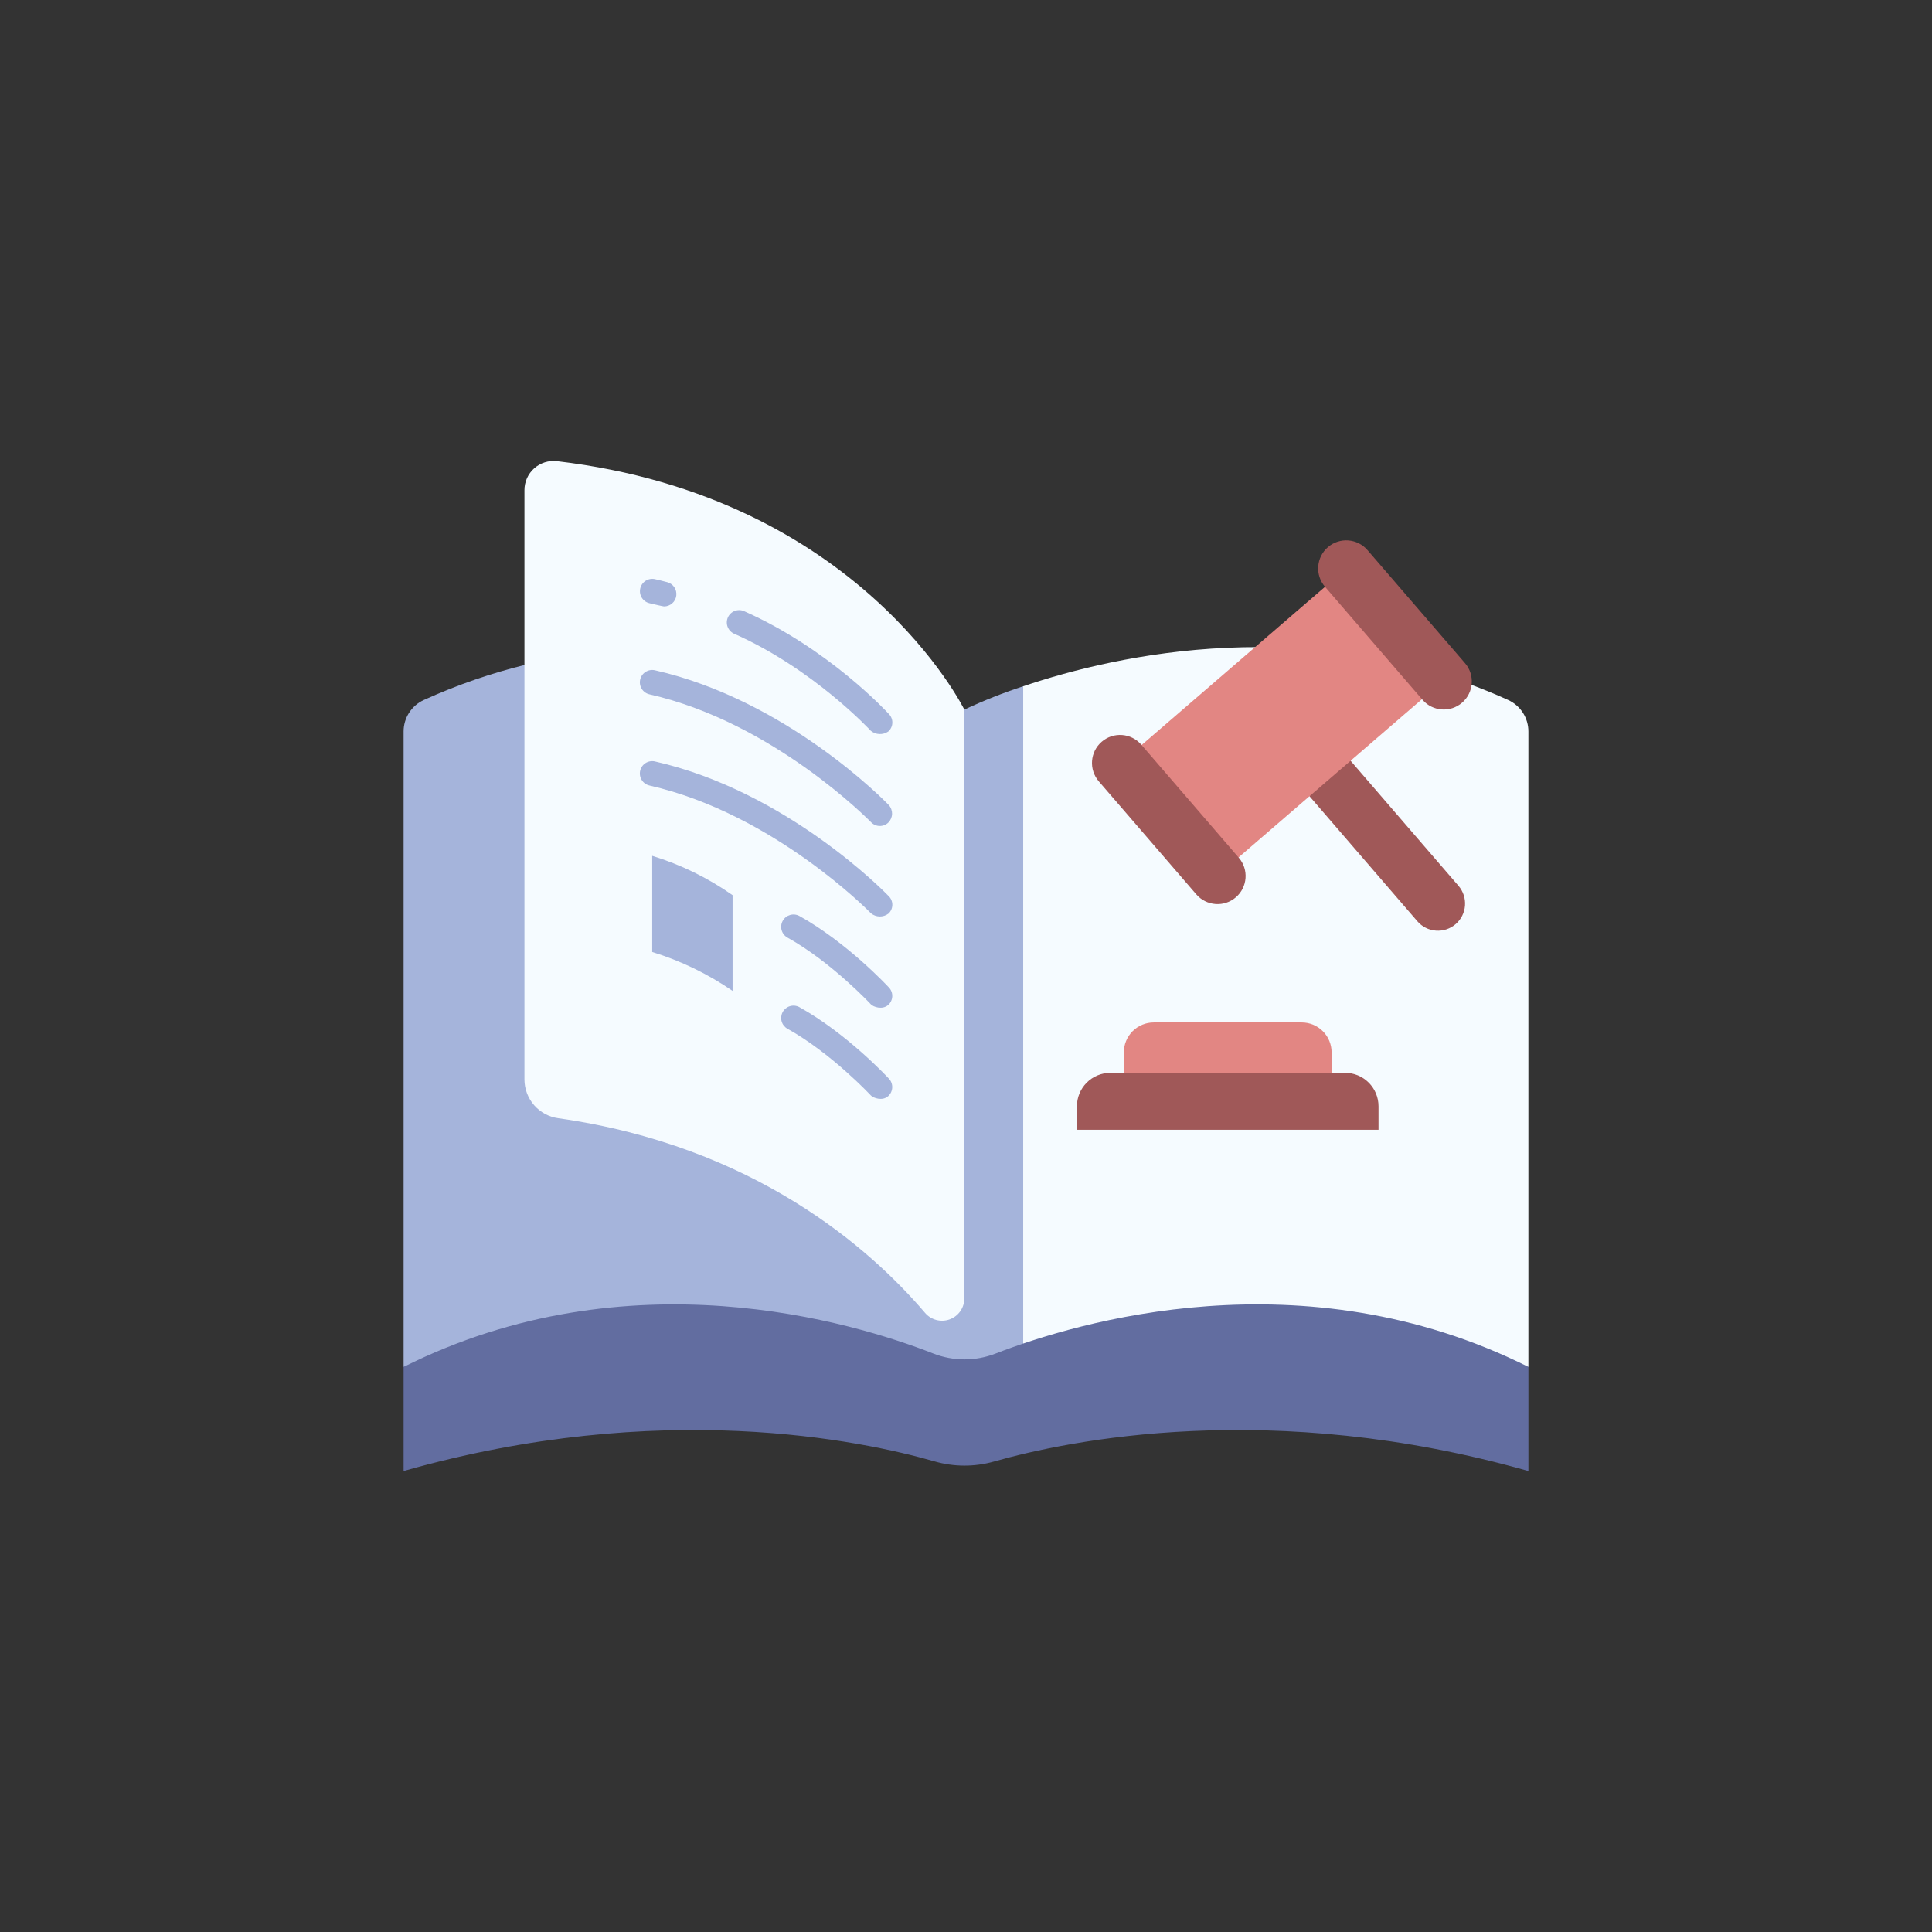 <svg width="137" height="137" viewBox="0 0 137 137" fill="none" xmlns="http://www.w3.org/2000/svg">
<rect x="0" y="0" width="137" height="137" fill="#333333" stroke="none"/>
<path d="M68.381 96.929C69.914 78.949 70.788 62.019 68.381 50.32C68.381 50.32 49.495 40.816 30.048 49.639C29.62 49.835 29.258 50.151 29.005 50.547C28.752 50.944 28.618 51.405 28.62 51.876V96.929H68.381Z" fill="#A5B4DB"/>
<path d="M68.38 96.929C69.582 77.39 70.733 56.937 72.555 48.664C79.237 46.406 93.005 43.316 106.951 49.639C107.379 49.836 107.741 50.151 107.995 50.548C108.248 50.945 108.382 51.406 108.38 51.877V96.929H68.38Z" fill="#F5FBFF"/>
<path d="M72.556 48.664C71.132 49.13 69.737 49.683 68.381 50.319V96.929H72.556V48.664Z" fill="#A5B4DB"/>
<path d="M66.173 95.977C60.473 93.745 44.584 88.944 28.62 96.929V104.312C46.837 99.14 61.1 102.145 66.276 103.631C67.652 104.027 69.112 104.029 70.49 103.638C75.709 102.154 90.136 99.133 108.381 104.313V96.929C92.397 88.934 76.336 93.756 70.592 95.985C69.17 96.536 67.593 96.534 66.173 95.977Z" fill="#626DA0"/>
<path d="M65.6 93.103C61.706 88.535 53.496 81.266 39.591 79.295C38.926 79.204 38.318 78.876 37.876 78.371C37.435 77.867 37.191 77.219 37.189 76.549V34.755C37.189 34.463 37.25 34.175 37.369 33.909C37.488 33.643 37.662 33.406 37.879 33.212C38.097 33.018 38.353 32.872 38.63 32.784C38.908 32.696 39.201 32.668 39.49 32.701C60.99 35.23 68.381 50.319 68.381 50.319V92.072C68.381 92.395 68.283 92.711 68.098 92.976C67.914 93.242 67.653 93.444 67.35 93.556C67.047 93.669 66.716 93.685 66.404 93.604C66.091 93.523 65.81 93.348 65.6 93.103Z" fill="#F5FBFF"/>
<path d="M46.248 67.507C48.277 68.132 50.199 69.062 51.948 70.265V63.478C50.206 62.255 48.282 61.313 46.248 60.688V67.507Z" fill="#A5B4DB"/>
<path d="M46.055 42.774C46.327 42.836 47.014 43.002 47.088 43.002C47.301 43.002 47.506 42.924 47.666 42.784C47.826 42.644 47.929 42.45 47.956 42.239C47.983 42.028 47.933 41.815 47.814 41.638C47.695 41.462 47.516 41.335 47.311 41.281C47.023 41.205 46.733 41.133 46.441 41.067C46.216 41.018 45.979 41.059 45.784 41.183C45.589 41.307 45.451 41.503 45.4 41.729C45.349 41.954 45.389 42.191 45.512 42.386C45.635 42.582 45.83 42.722 46.055 42.774Z" fill="#A5B4DB"/>
<path d="M52.059 44.938C57.691 47.437 61.708 51.777 61.747 51.82C61.92 51.962 62.134 52.044 62.356 52.053C62.579 52.063 62.799 52 62.984 51.875C63.071 51.799 63.142 51.706 63.192 51.602C63.243 51.497 63.271 51.384 63.276 51.269C63.282 51.153 63.263 51.037 63.222 50.929C63.181 50.821 63.119 50.722 63.038 50.639C62.866 50.45 58.746 45.99 52.769 43.339C52.664 43.292 52.55 43.267 52.435 43.264C52.321 43.261 52.206 43.281 52.099 43.322C51.992 43.364 51.894 43.426 51.81 43.505C51.727 43.584 51.66 43.679 51.614 43.784C51.567 43.889 51.542 44.002 51.539 44.117C51.536 44.232 51.556 44.346 51.597 44.454C51.639 44.561 51.7 44.659 51.78 44.742C51.859 44.825 51.954 44.892 52.059 44.939V44.938Z" fill="#A5B4DB"/>
<path d="M46.055 49.236C54.862 51.231 61.691 58.233 61.763 58.299C61.842 58.383 61.937 58.451 62.042 58.498C62.148 58.545 62.261 58.57 62.377 58.572C62.492 58.574 62.607 58.553 62.714 58.51C62.821 58.467 62.918 58.403 63 58.322C63.161 58.157 63.253 57.938 63.258 57.708C63.262 57.478 63.178 57.255 63.023 57.085C62.731 56.782 55.771 49.643 46.441 47.529C46.215 47.478 45.978 47.519 45.781 47.643C45.585 47.766 45.446 47.963 45.395 48.19C45.343 48.416 45.384 48.653 45.508 48.849C45.632 49.046 45.828 49.185 46.055 49.236Z" fill="#A5B4DB"/>
<path d="M46.055 55.701C54.862 57.696 61.695 64.693 61.763 64.764C61.937 64.906 62.153 64.986 62.377 64.99C62.602 64.994 62.821 64.922 63 64.786C63.085 64.708 63.154 64.613 63.201 64.508C63.248 64.402 63.274 64.288 63.276 64.173C63.278 64.057 63.257 63.942 63.214 63.835C63.17 63.728 63.105 63.631 63.023 63.55C62.731 63.246 55.771 56.108 46.441 53.994C46.215 53.943 45.978 53.984 45.781 54.108C45.585 54.231 45.446 54.428 45.395 54.654C45.343 54.881 45.384 55.118 45.508 55.314C45.632 55.511 45.828 55.65 46.055 55.701Z" fill="#A5B4DB"/>
<path d="M56.683 64.952C56.48 64.843 56.243 64.818 56.022 64.883C55.802 64.948 55.615 65.097 55.504 65.298C55.392 65.499 55.364 65.735 55.425 65.957C55.487 66.178 55.633 66.367 55.833 66.481C58.948 68.214 61.725 71.185 61.752 71.214C61.925 71.4 62.567 71.633 62.989 71.26C63.074 71.183 63.142 71.089 63.191 70.985C63.239 70.88 63.267 70.767 63.271 70.652C63.275 70.537 63.257 70.422 63.216 70.314C63.176 70.207 63.114 70.108 63.035 70.024C62.914 69.894 60.046 66.822 56.683 64.952Z" fill="#A5B4DB"/>
<path d="M62.988 77.723C63.072 77.645 63.141 77.552 63.189 77.447C63.237 77.343 63.264 77.23 63.268 77.115C63.273 77 63.254 76.885 63.214 76.778C63.174 76.67 63.113 76.571 63.034 76.487C62.914 76.357 60.046 73.285 56.682 71.415C56.48 71.306 56.242 71.281 56.022 71.346C55.801 71.411 55.615 71.56 55.503 71.76C55.392 71.962 55.364 72.198 55.425 72.42C55.486 72.641 55.633 72.83 55.832 72.944C58.947 74.676 61.724 77.647 61.752 77.677C61.925 77.864 62.579 78.098 62.988 77.723Z" fill="#A5B4DB"/>
<path d="M91.849 55.291L94.763 52.777L103.423 62.816C103.756 63.203 103.923 63.706 103.885 64.215C103.847 64.724 103.609 65.197 103.223 65.53C102.836 65.864 102.333 66.03 101.824 65.992C101.315 65.955 100.842 65.717 100.509 65.33L91.849 55.291Z" fill="#A05858"/>
<path d="M79.444 54.131L95.439 40.334L102.313 48.303L86.319 62.1L79.444 54.131Z" fill="#E28683"/>
<path d="M100.871 49.622C101.588 50.454 102.845 50.547 103.677 49.829C104.509 49.111 104.602 47.855 103.884 47.023L96.969 39.007C96.251 38.175 94.995 38.082 94.163 38.8C93.331 39.517 93.238 40.774 93.956 41.606L100.871 49.622Z" fill="#A05858"/>
<path d="M80.93 52.806C80.212 51.974 78.955 51.881 78.123 52.599C77.291 53.317 77.199 54.573 77.916 55.405L84.831 63.421C85.549 64.253 86.805 64.346 87.637 63.628C88.469 62.91 88.562 61.654 87.844 60.822L80.93 52.806Z" fill="#A05858"/>
<path d="M92.304 72.502H81.813C81.251 72.502 80.712 72.725 80.314 73.123C79.916 73.521 79.693 74.06 79.693 74.623V76.075C84.572 76.861 89.546 76.861 94.425 76.075V74.622C94.425 74.344 94.37 74.068 94.264 73.811C94.157 73.553 94.001 73.32 93.804 73.123C93.607 72.926 93.373 72.77 93.116 72.663C92.859 72.557 92.583 72.502 92.304 72.502Z" fill="#E28683"/>
<path d="M78.74 76.074H95.377C96.007 76.074 96.612 76.324 97.057 76.77C97.502 77.215 97.752 77.819 97.752 78.449V80.115H76.365V78.449C76.365 78.137 76.427 77.829 76.546 77.54C76.665 77.252 76.84 76.99 77.061 76.77C77.281 76.549 77.543 76.374 77.832 76.255C78.12 76.136 78.429 76.074 78.74 76.074Z" fill="#A05858"/>
</svg>
